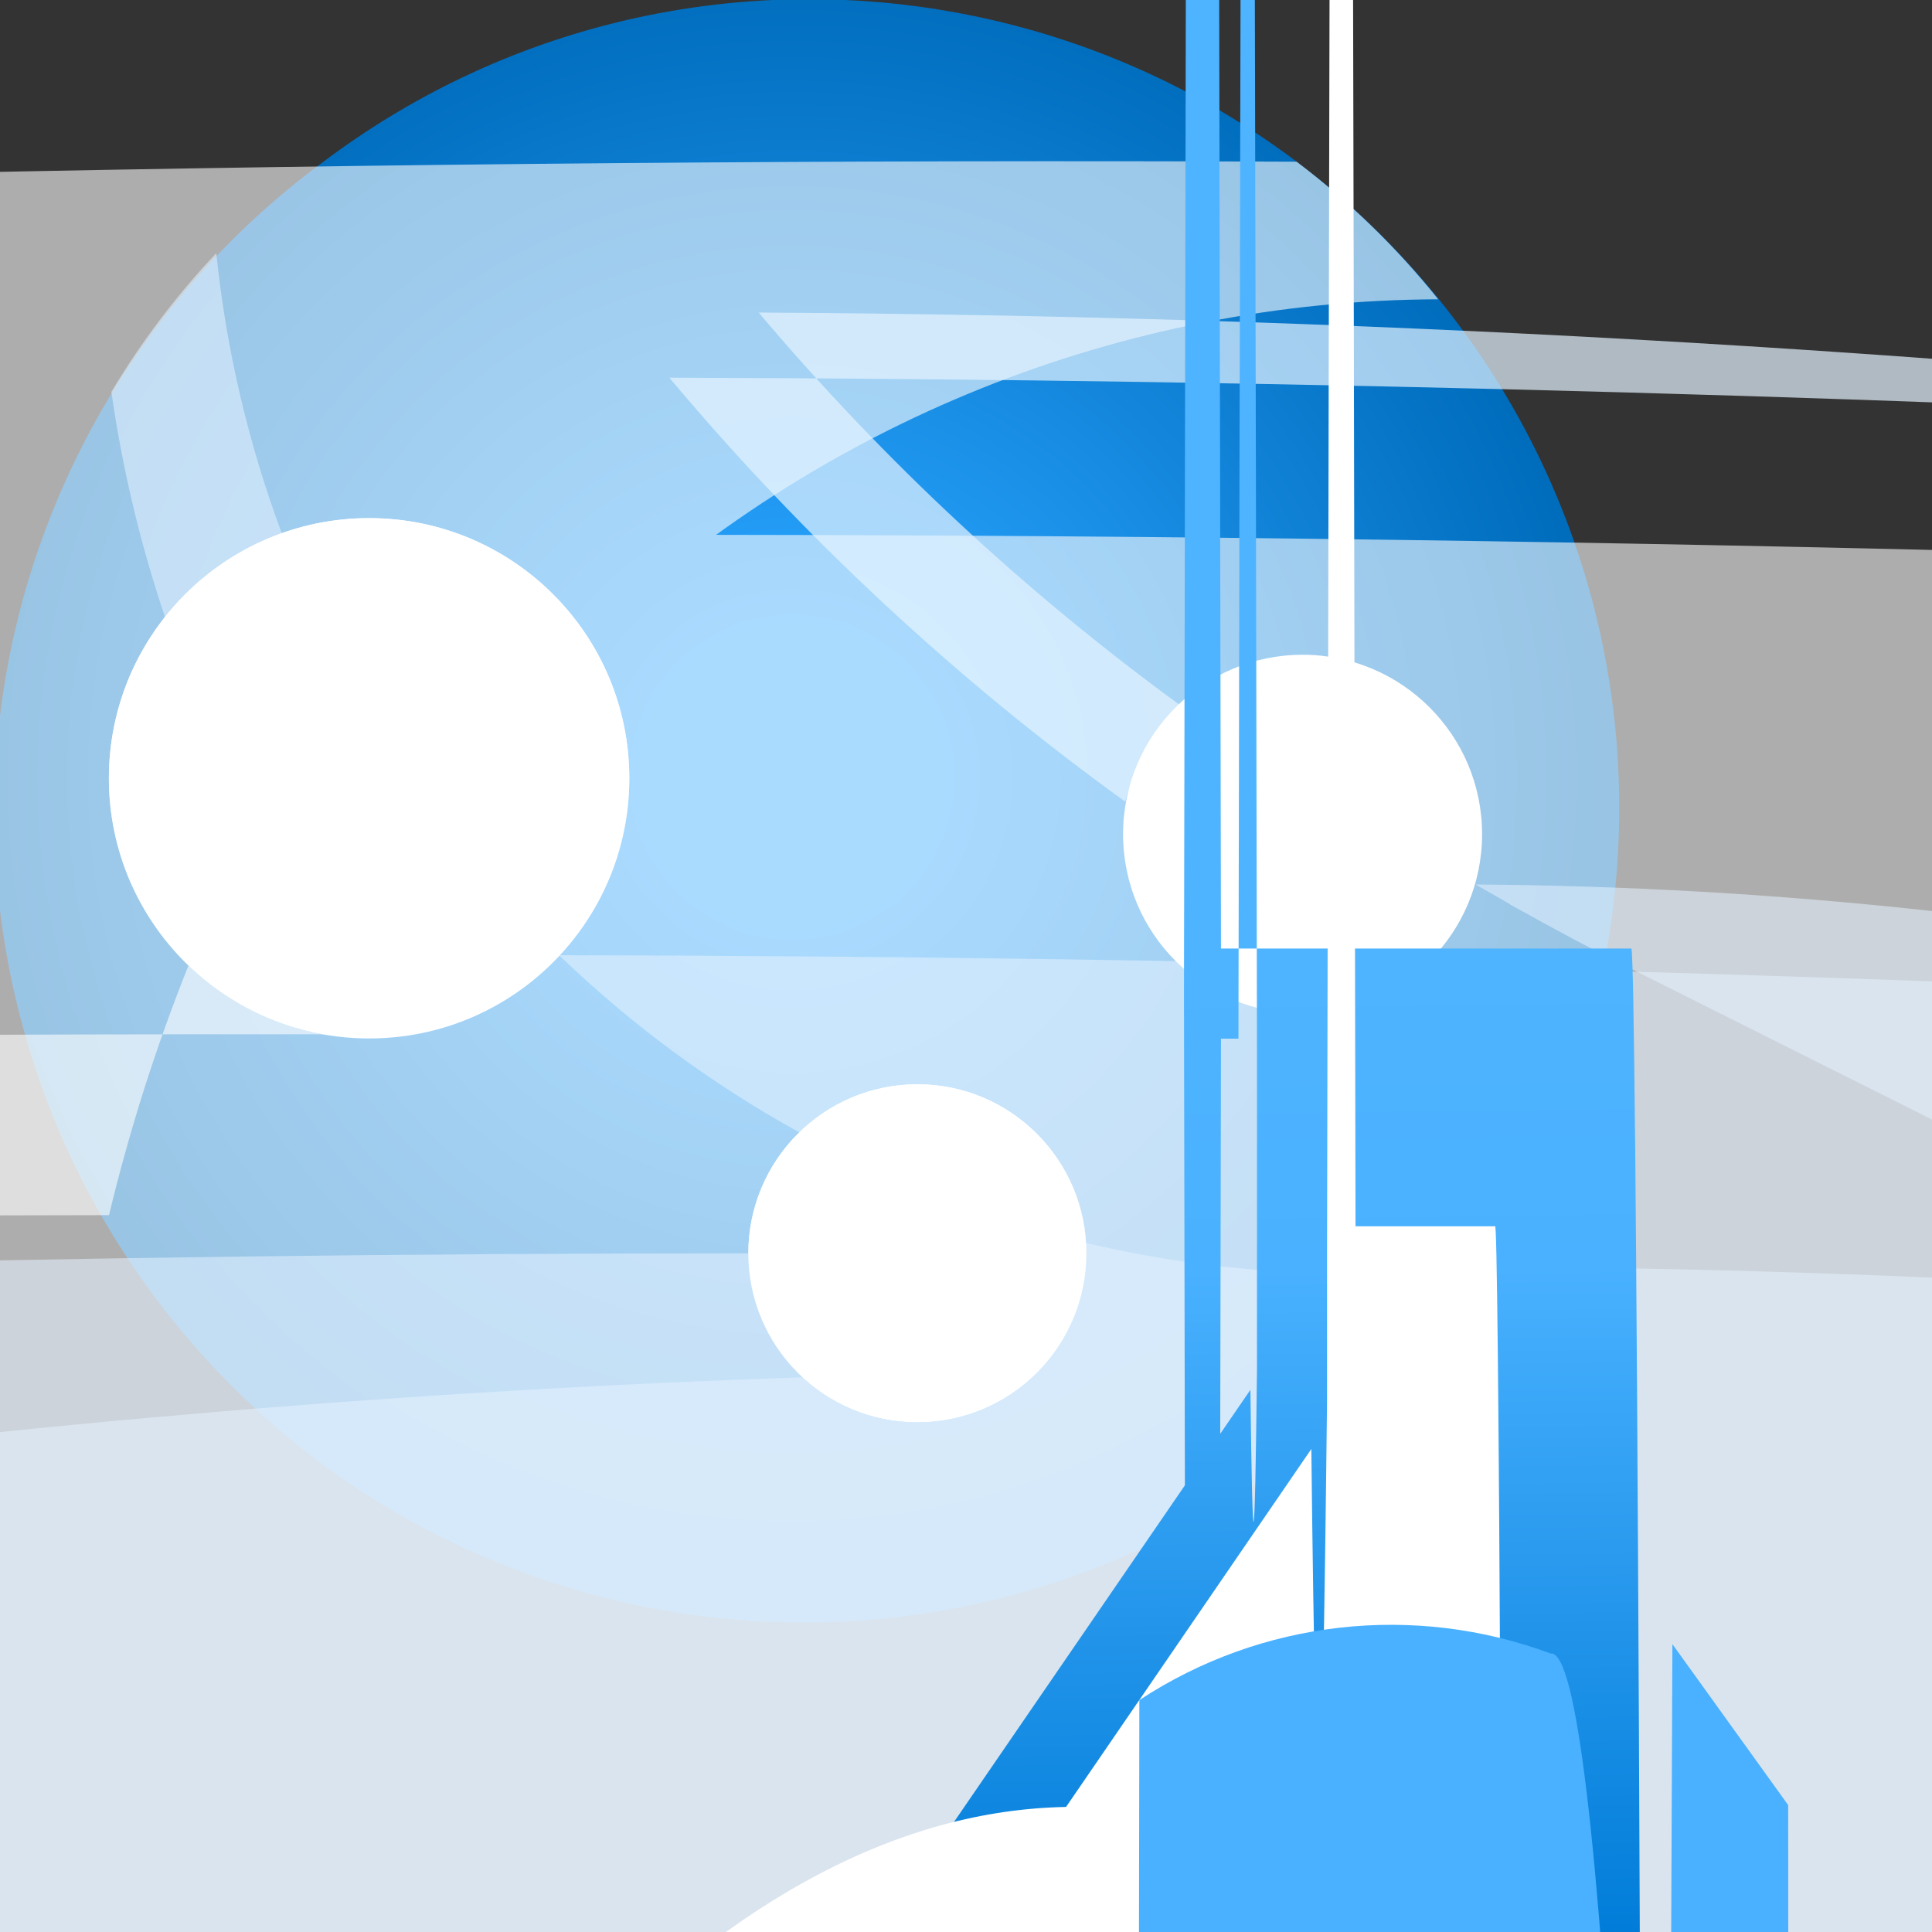 <?xml version="1.0" encoding="UTF-8"?>
<svg xmlns="http://www.w3.org/2000/svg" xmlns:xlink="http://www.w3.org/1999/xlink" width="70pt" height="70pt" viewBox="0 0 70 70" version="1.1">
<rect x="0" y="0" width="70" height="70" fill="#333333" stroke="none"/>
<defs>
<radialGradient id="radial0" gradientUnits="userSpaceOnUse" cx="1848.536" cy="3347.483" fx="1848.536" fy="3347.483" r="50.267" gradientTransform="matrix(0.583,0,0,0.583,-1048.997,-1923.409)">
<stop offset="0.183" style="stop-color:rgb(41,164,255);stop-opacity:1;"/>
<stop offset="1" style="stop-color:rgb(0,108,188);stop-opacity:1;"/>
</radialGradient>
<linearGradient id="linear0" gradientUnits="userSpaceOnUse" x1="3.459" y1="9.738" x2="3.431" y2="6.226" gradientTransform="matrix(3.889,0,0,3.889,0,0)">
<stop offset="0" style="stop-color:rgb(153,211,255);stop-opacity:1;"/>
<stop offset="0.123" style="stop-color:rgb(173,220,255);stop-opacity:1;"/>
<stop offset="1" style="stop-color:rgb(249,252,255);stop-opacity:1;"/>
</linearGradient>
<linearGradient id="linear1" gradientUnits="userSpaceOnUse" x1="8.547" y1="13.251" x2="8.547" y2="10.102" gradientTransform="matrix(3.889,0,0,3.889,0,0)">
<stop offset="0" style="stop-color:rgb(153,211,255);stop-opacity:1;"/>
<stop offset="0.123" style="stop-color:rgb(173,220,255);stop-opacity:1;"/>
<stop offset="1" style="stop-color:rgb(249,252,255);stop-opacity:1;"/>
</linearGradient>
<linearGradient id="linear2" gradientUnits="userSpaceOnUse" x1="13.196" y1="8.878" x2="13.296" y2="18.078" gradientTransform="matrix(3.889,0,0,3.889,0,0)">
<stop offset="0" style="stop-color:rgb(79,180,255);stop-opacity:1;"/>
<stop offset="0.321" style="stop-color:rgb(73,177,255);stop-opacity:1;"/>
<stop offset="1" style="stop-color:rgb(0,124,216);stop-opacity:1;"/>
</linearGradient>
</defs>
<g id="surface1">
<path style=" stroke:none;fill-rule:nonzero;fill:url(#radial0);" d="M 47.293 52.469 C 39.023 59.004 27.883 60.598 18.113 56.645 C 8.34 52.691 1.445 43.797 0.047 33.352 C -1.352 22.906 2.969 12.512 11.355 6.129 L 11.668 5.898 C 24.531 -3.82 42.832 -1.332 52.629 11.473 C 62.43 24.277 60.051 42.59 47.309 52.469 "/>
<path style=" stroke:none;fill-rule:nonzero;fill:rgb(255,255,255);fill-opacity:0.6;" d="M 21.355 23.195 C 29.652 15.305 40.656 10.883 52.109 10.844 C 50.613 8.977 48.891 7.305 46.98 5.859 C -1007.574 1.391 -1866.086 852.652 -1870.559 1907.207 C -1875.031 2961.766 -1023.77 3820.277 30.789 3824.75 C 1081.609 3820.863 1930.32 2965.859 1926.434 1915.035 C 1922.551 864.215 1067.543 15.504 16.723 19.391 C 18.637 20.125 20.262 21.461 21.355 23.195 Z "/>
<path style=" stroke:none;fill-rule:nonzero;fill:rgb(255,255,255);fill-opacity:0.6;" d="M 6.832 34.977 C 5.652 37.918 4.691 40.945 3.949 44.027 C -874.488 44.617 -1586.125 757.215 -1585.531 1635.656 C -1584.938 2514.094 -872.34 3225.73 6.098 3225.137 C -610.312 3225.664 -1109.586 3725.793 -1109.059 4342.203 C -1108.531 4958.613 -608.402 5457.887 8.008 5457.359 C -1488.652 5456.328 -2701.098 4242.207 -2700.066 2745.547 C -2699.035 1248.887 -1484.914 36.441 11.746 37.473 C 9.895 37.148 8.184 36.281 6.832 34.977 Z "/>
<path style=" stroke:none;fill-rule:nonzero;fill:rgb(229,243,255);fill-opacity:0.549;" d="M 10.211 19.328 C 8.992 16.055 8.195 12.645 7.836 9.172 C 6.391 10.703 5.117 12.391 4.035 14.199 C 4.434 16.977 5.082 19.707 5.98 22.363 C 7.078 20.977 8.547 19.922 10.211 19.328 Z "/>
<path style=" stroke:none;fill-rule:nonzero;fill:url(#linear0);" d="M 22.801 28.199 C 22.801 33.406 18.582 37.625 13.375 37.625 C 8.168 37.625 3.945 33.406 3.945 28.199 C 3.945 22.992 8.168 18.773 13.375 18.773 C 18.582 18.773 22.801 22.992 22.801 28.199 Z "/>
<path style=" stroke:none;fill-rule:nonzero;fill:rgb(229,243,255);fill-opacity:0.549;" d="M 27.113 45.41 C 27.113 43.762 27.781 42.18 28.965 41.031 C 25.793 39.281 22.863 37.121 20.254 34.609 C 802.043 36.031 1434.656 670.953 1433.234 1452.742 C 1431.812 2234.531 796.895 2867.145 15.105 2865.723 C 16.648 2867.336 18.324 2868.816 20.109 2870.156 C 22.32 2871.816 24.684 2873.258 27.172 2874.461 C -754.051 2874.477 -1387.367 2241.184 -1387.383 1459.965 C -1387.398 678.746 -754.105 45.426 27.113 45.41 Z "/>
<path style=" stroke:none;fill-rule:nonzero;fill:rgb(229,243,255);fill-opacity:0.549;" d="M 48.84 46.137 C 45.645 46.141 42.457 45.77 39.344 45.035 C 39.344 45.156 39.344 45.281 39.344 45.422 C 39.348 47.02 38.723 48.559 37.602 49.699 C -194.359 52.949 -379.766 243.625 -376.516 475.582 C -373.266 707.543 -182.59 892.949 49.371 889.699 C 282.383 890.801 472.168 702.801 473.27 469.789 C 474.367 236.777 286.367 46.988 53.355 45.891 C 51.855 46.055 50.348 46.137 48.84 46.137 Z "/>
<path style=" stroke:none;fill-rule:nonzero;fill:url(#linear1);" d="M 39.363 45.41 C 39.363 48.793 36.621 51.535 33.238 51.535 C 29.855 51.535 27.113 48.793 27.113 45.41 C 27.113 42.027 29.855 39.285 33.238 39.285 C 36.621 39.285 39.363 42.027 39.363 45.41 Z "/>
<path style=" stroke:none;fill-rule:nonzero;fill:rgb(229,243,255);fill-opacity:0.702;" d="M 40.77 29.047 C 41.086 27.711 41.828 26.516 42.883 25.641 C 37.191 21.508 32.02 16.699 27.488 11.324 C 369.078 13.215 644.457 291.66 642.57 633.25 C 640.68 974.84 362.234 1250.223 20.641 1248.332 C -377.77 1247.297 -701.586 1569.434 -702.625 1967.844 C -703.664 2366.258 -381.527 2690.074 16.887 2691.109 C 756.238 2693.145 1357.246 2095.43 1359.281 1356.082 C 1361.316 616.73 763.602 15.719 24.25 13.684 C 29.102 19.469 34.648 24.629 40.77 29.047 Z "/>
<path style=" stroke:none;fill-rule:nonzero;fill:rgb(255,255,255);fill-opacity:1;" d="M 53.699 30.223 C 53.699 33.816 50.785 36.727 47.195 36.727 C 43.605 36.727 40.691 33.816 40.691 30.223 C 40.691 26.633 43.605 23.723 47.195 23.723 C 50.785 23.723 53.699 26.633 53.699 30.223 Z "/>
<path style=" stroke:none;fill-rule:nonzero;fill:rgb(229,243,255);fill-opacity:0.549;" d="M 58.117 34.609 L 57.012 34.027 L 56.906 33.969 L 55.883 33.418 L 55.695 33.312 C 55.387 33.145 55.078 32.973 54.773 32.805 L 54.551 32.668 L 53.461 32.047 C 141.52 32.652 212.414 104.531 211.809 192.59 C 211.203 280.648 139.324 351.543 51.266 350.938 C 51.691 596.793 546.445 424.824 546.445 424.824 L 546.738 589.355 L 1211.855 655.469 C 1212.824 1186.301 1319.832 671.023 1319.832 671.023 C 1320.246 669.77 1320.57 668.484 1320.809 667.184 Z "/>
<path style=" stroke:none;fill-rule:nonzero;fill:rgb(255,255,255);fill-opacity:1;" d="M 22.801 28.199 C 22.801 33.406 18.582 37.625 13.375 37.625 C 8.168 37.625 3.945 33.406 3.945 28.199 C 3.945 22.992 8.168 18.773 13.375 18.773 C 18.582 18.773 22.801 22.992 22.801 28.199 Z "/>
<path style=" stroke:none;fill-rule:nonzero;fill:rgb(255,255,255);fill-opacity:1;" d="M 39.363 45.41 C 39.363 48.793 36.621 51.535 33.238 51.535 C 29.855 51.535 27.113 48.793 27.113 45.41 C 27.113 42.027 29.855 39.285 33.238 39.285 C 36.621 39.285 39.363 42.027 39.363 45.41 Z "/>
<path style=" stroke:none;fill-rule:nonzero;fill:url(#linear2);" d="M 68.656 70.023 L 34.715 70.023 C 33.637 70.023 32.996 68.297 33.609 67.406 L 45.305 50.355 C 45.383 56.984 45.465 56.723 45.543 49.578 L 45.543 38.301 C 45.336 -82.086 45.078 -82.34 44.871 37.633 L 44.238 37.633 C 43.824 276.086 43.312 275.574 42.898 36.293 L 42.898 35.711 C 43.312 -203.57 43.824 -204.082 44.238 34.367 L 59.109 34.367 C 59.852 36.508 60.453 638.309 60.453 1379.922 L 60.453 1380.527 C 60.449 2120.625 59.852 2720.059 59.109 2722.195 L 58.48 2722.195 C 58.113 2722.195 57.812 3021.668 57.812 3391.082 L 57.812 3402.363 C 57.891 3411.73 57.969 3414.332 58.047 3410.141 L 69.746 3427.16 C 70.391 68.297 69.734 70.023 68.656 70.023 Z "/>
<path style=" stroke:none;fill-rule:nonzero;fill:rgb(255,255,255);fill-opacity:1;" d="M 38.625 65.469 L 47.512 52.5 C 47.699 68.777 47.891 68.164 48.082 50.664 L 48.082 45.461 C 48.402 -138.949 48.793 -139.34 49.113 44.43 L 54.168 44.43 C 54.441 43.391 54.703 151.633 54.898 345.125 C 55.09 538.617 55.199 801.348 55.199 1074.984 L 55.199 1080.559 C 55.199 1522.547 55.336 1953.605 55.586 2317.227 L 64.664 2330.426 C 98.168 2332.195 125.188 2605.246 125.012 2940.301 C 124.832 3275.352 97.527 3545.531 64.023 3543.758 L 39.277 3543.758 C -56.773 3545.562 -134.781 2768.383 -134.965 1807.879 C -135.145 847.379 -57.426 67.273 38.625 65.469 Z "/>
<path style=" stroke:none;fill-rule:nonzero;fill:rgb(73,177,255);fill-opacity:1;" d="M 41.281 61.598 C 45.695 58.695 51.23 58.07 56.184 59.91 C 71.086 58.219 52.934 1879.91 60.594 59.57 L 64.789 65.402 C 65.031 407.316 65.066 856.941 64.875 1230.973 C 64.684 1605.004 64.301 1840.953 63.879 1842.625 L 39.301 1842.625 C 39.016 1965.801 38.691 1965.148 38.406 1840.824 Z "/>
</g>
</svg>
